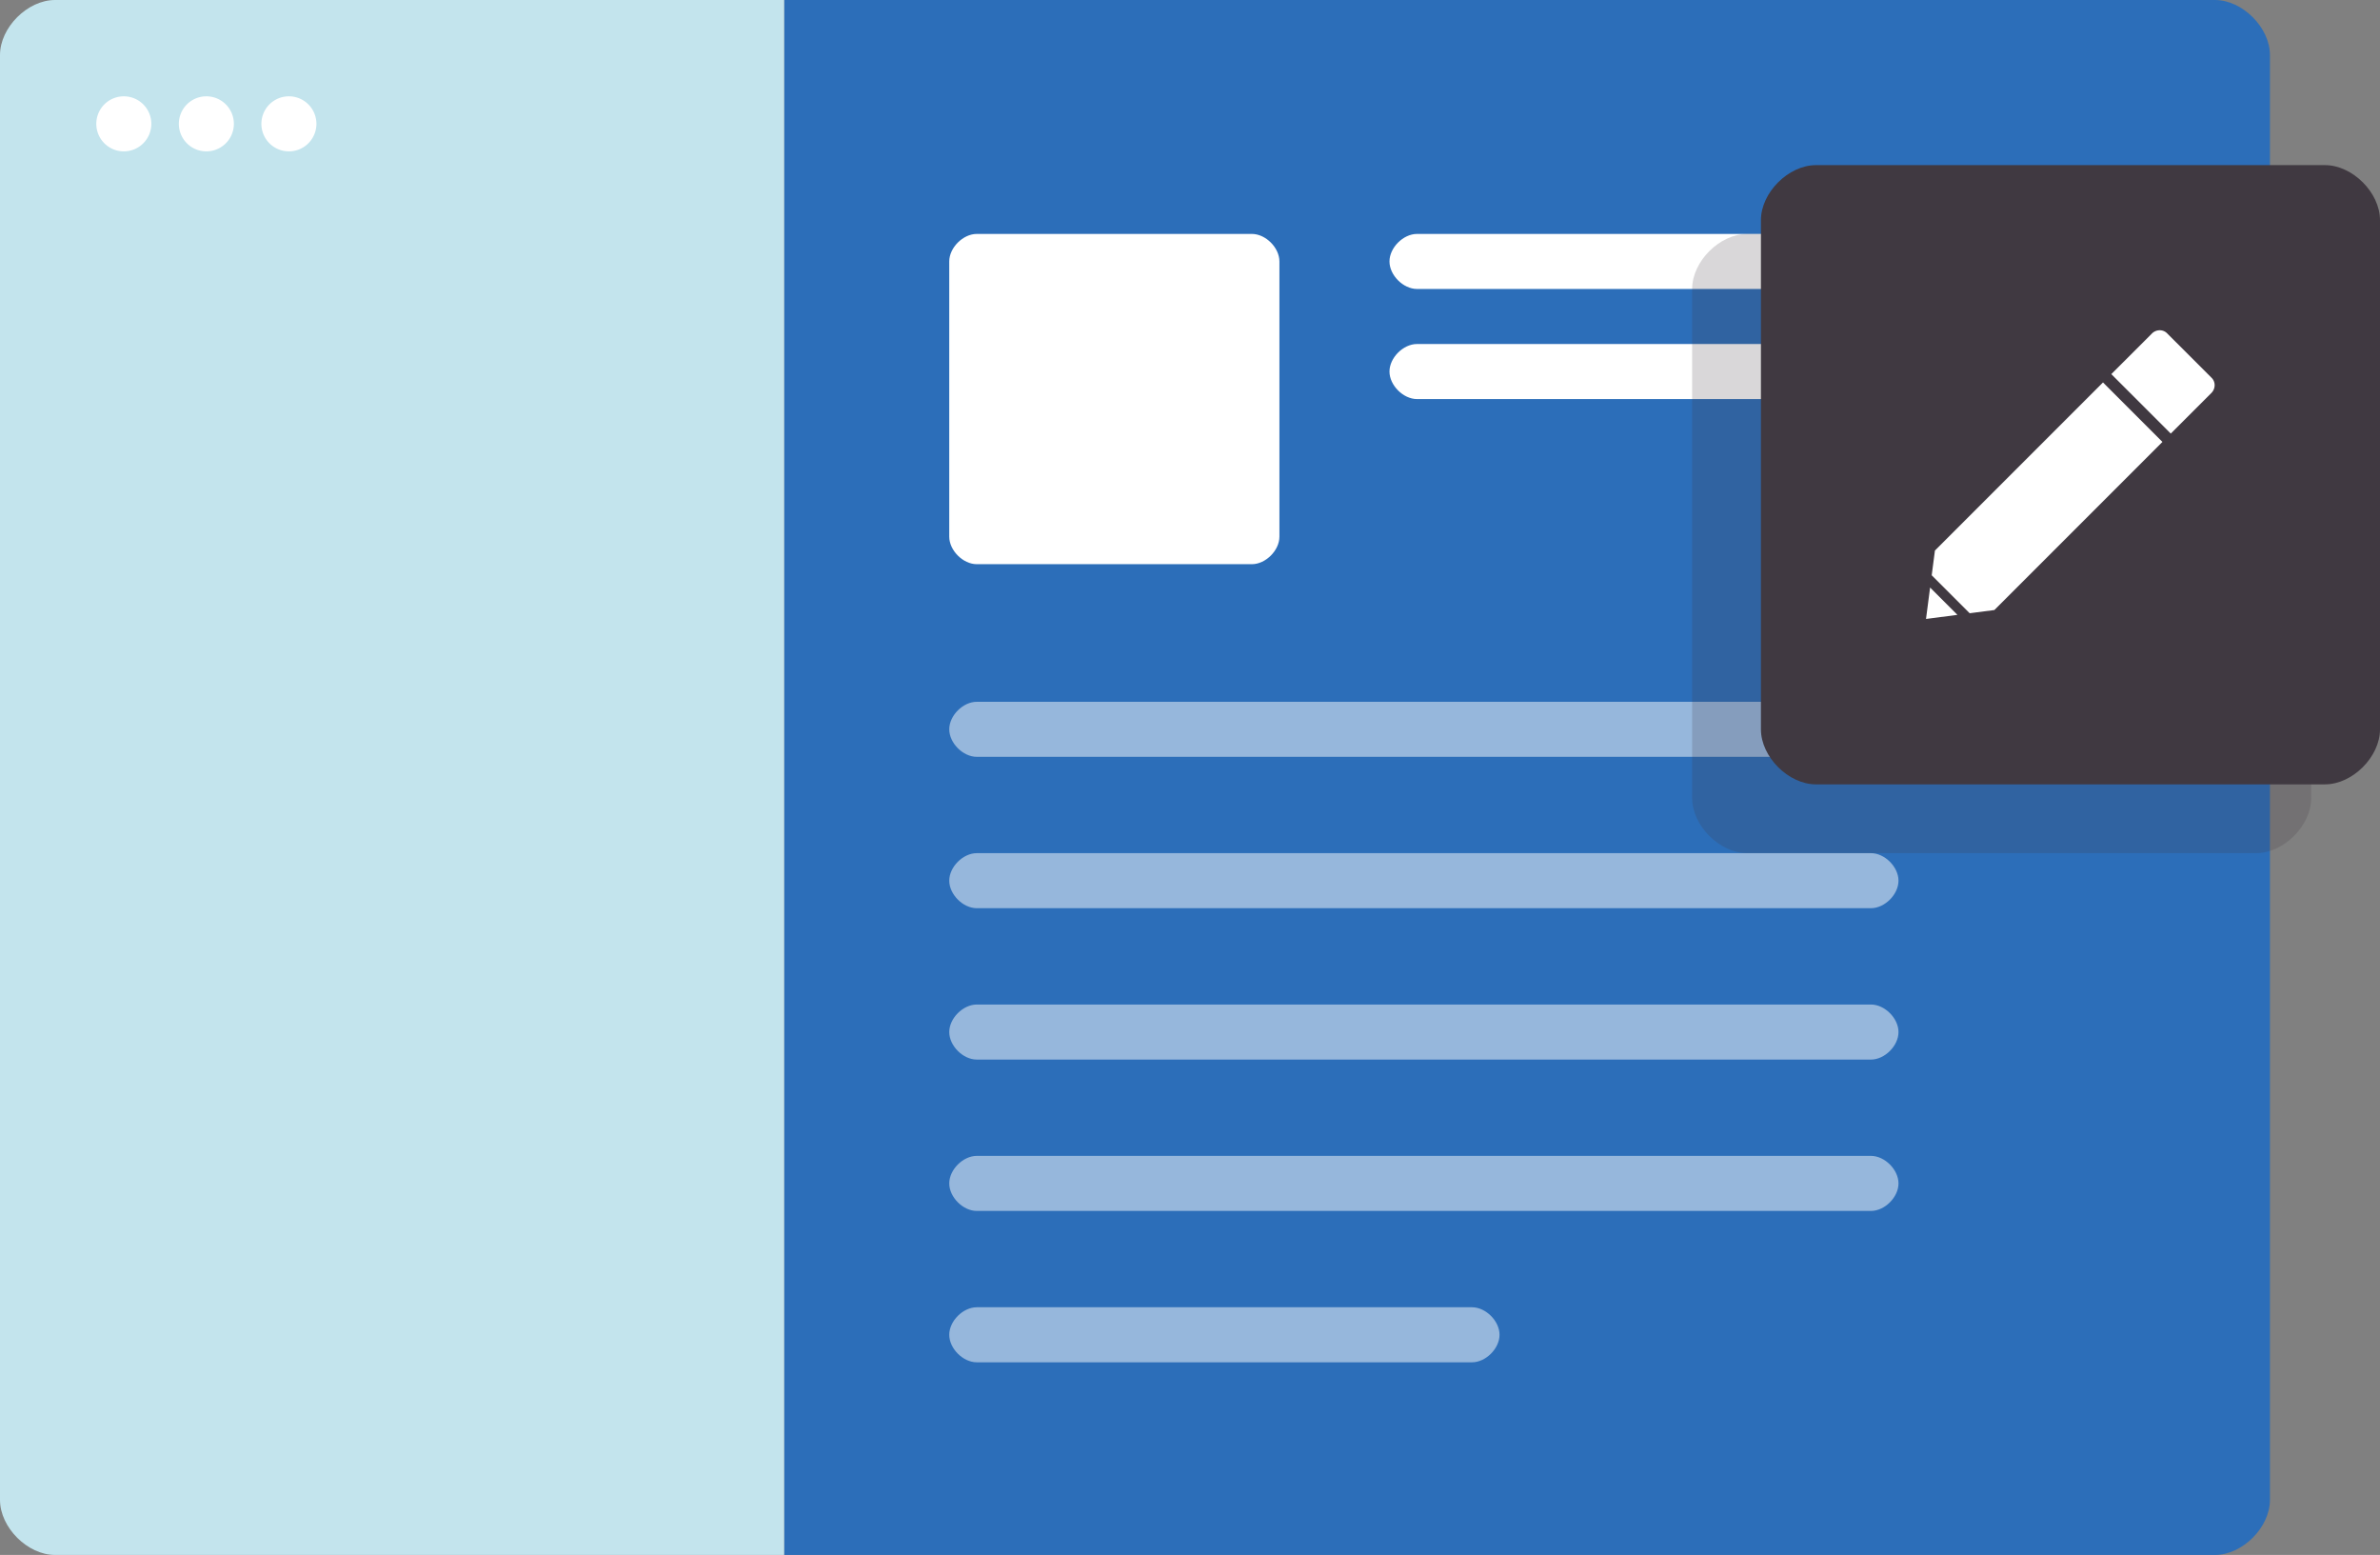 <svg xmlns="http://www.w3.org/2000/svg" width="173" height="113" viewBox="0 0 173 113"><rect x="0" y="0" width="173" height="113" fill="#808080" stroke="none"/><g><g><g><path fill="#2c6eb9" d="M57 0h104c2 0 4 2 4 4v105c0 2-2 4-4 4H57z"/></g><g><path fill="#c3e4ed" d="M0 4c0-2 2-4 4-4h53v113H4c-2 0-4-2-4-4z"/></g><g><path fill="#fff" d="M7 9a2 2 0 1 1 4 0 2 2 0 0 1-4 0z"/></g><g><path fill="#fff" d="M13 9a2 2 0 1 1 4 0 2 2 0 0 1-4 0z"/></g><g><path fill="#fff" d="M19 9a2 2 0 1 1 4 0 2 2 0 0 1-4 0z"/></g><g><path fill="#fff" d="M101 19c0-1 1-2 2-2h33c1 0 2 1 2 2s-1 2-2 2h-33c-1 0-2-1-2-2z"/></g><g><path fill="#fff" d="M101 27c0-1 1-2 2-2h33c1 0 2 1 2 2s-1 2-2 2h-33c-1 0-2-1-2-2z"/></g><g opacity=".5"><path fill="#fff" d="M69 53c0-1 1-2 2-2h65c1 0 2 1 2 2s-1 2-2 2H71c-1 0-2-1-2-2z"/></g><g opacity=".5"><path fill="#fff" d="M69 64c0-1 1-2 2-2h65c1 0 2 1 2 2s-1 2-2 2H71c-1 0-2-1-2-2z"/></g><g opacity=".5"><path fill="#fff" d="M69 75c0-1 1-2 2-2h65c1 0 2 1 2 2s-1 2-2 2H71c-1 0-2-1-2-2z"/></g><g opacity=".5"><path fill="#fff" d="M69 86c0-1 1-2 2-2h65c1 0 2 1 2 2s-1 2-2 2H71c-1 0-2-1-2-2z"/></g><g opacity=".5"><path fill="#fff" d="M69 97c0-1 1-2 2-2h36c1 0 2 1 2 2s-1 2-2 2H71c-1 0-2-1-2-2z"/></g><g><path fill="#fff" d="M69 19c0-1 1-2 2-2h20c1 0 2 1 2 2v20c0 1-1 2-2 2H71c-1 0-2-1-2-2z"/></g><g><g opacity=".2"><path fill="#403941" d="M123 21c0-2 2-4 4-4h37c2 0 4 2 4 4v37c0 2-2 4-4 4h-37c-2 0-4-2-4-4z"/></g><g><path fill="#403941" d="M128 16c0-2 2-4 4-4h37c2 0 4 2 4 4v37c0 2-2 4-4 4h-37c-2 0-4-2-4-4z"/></g><g><g><g><path fill="#fff" d="M140 44.98l2.283-.298-1.986-1.985z"/></g><g><path fill="#fff" d="M140.648 40.01l-.234 1.795 2.76 2.76 1.795-.233 12.217-12.217-4.321-4.322z"/></g><g><path fill="#fff" d="M157.52 24.218a.746.746 0 0 0-.53-.218.808.808 0 0 0-.571.24l-2.949 2.948 4.321 4.321 2.95-2.948c.31-.31.32-.804.021-1.102z"/></g></g></g></g></g></g></svg>